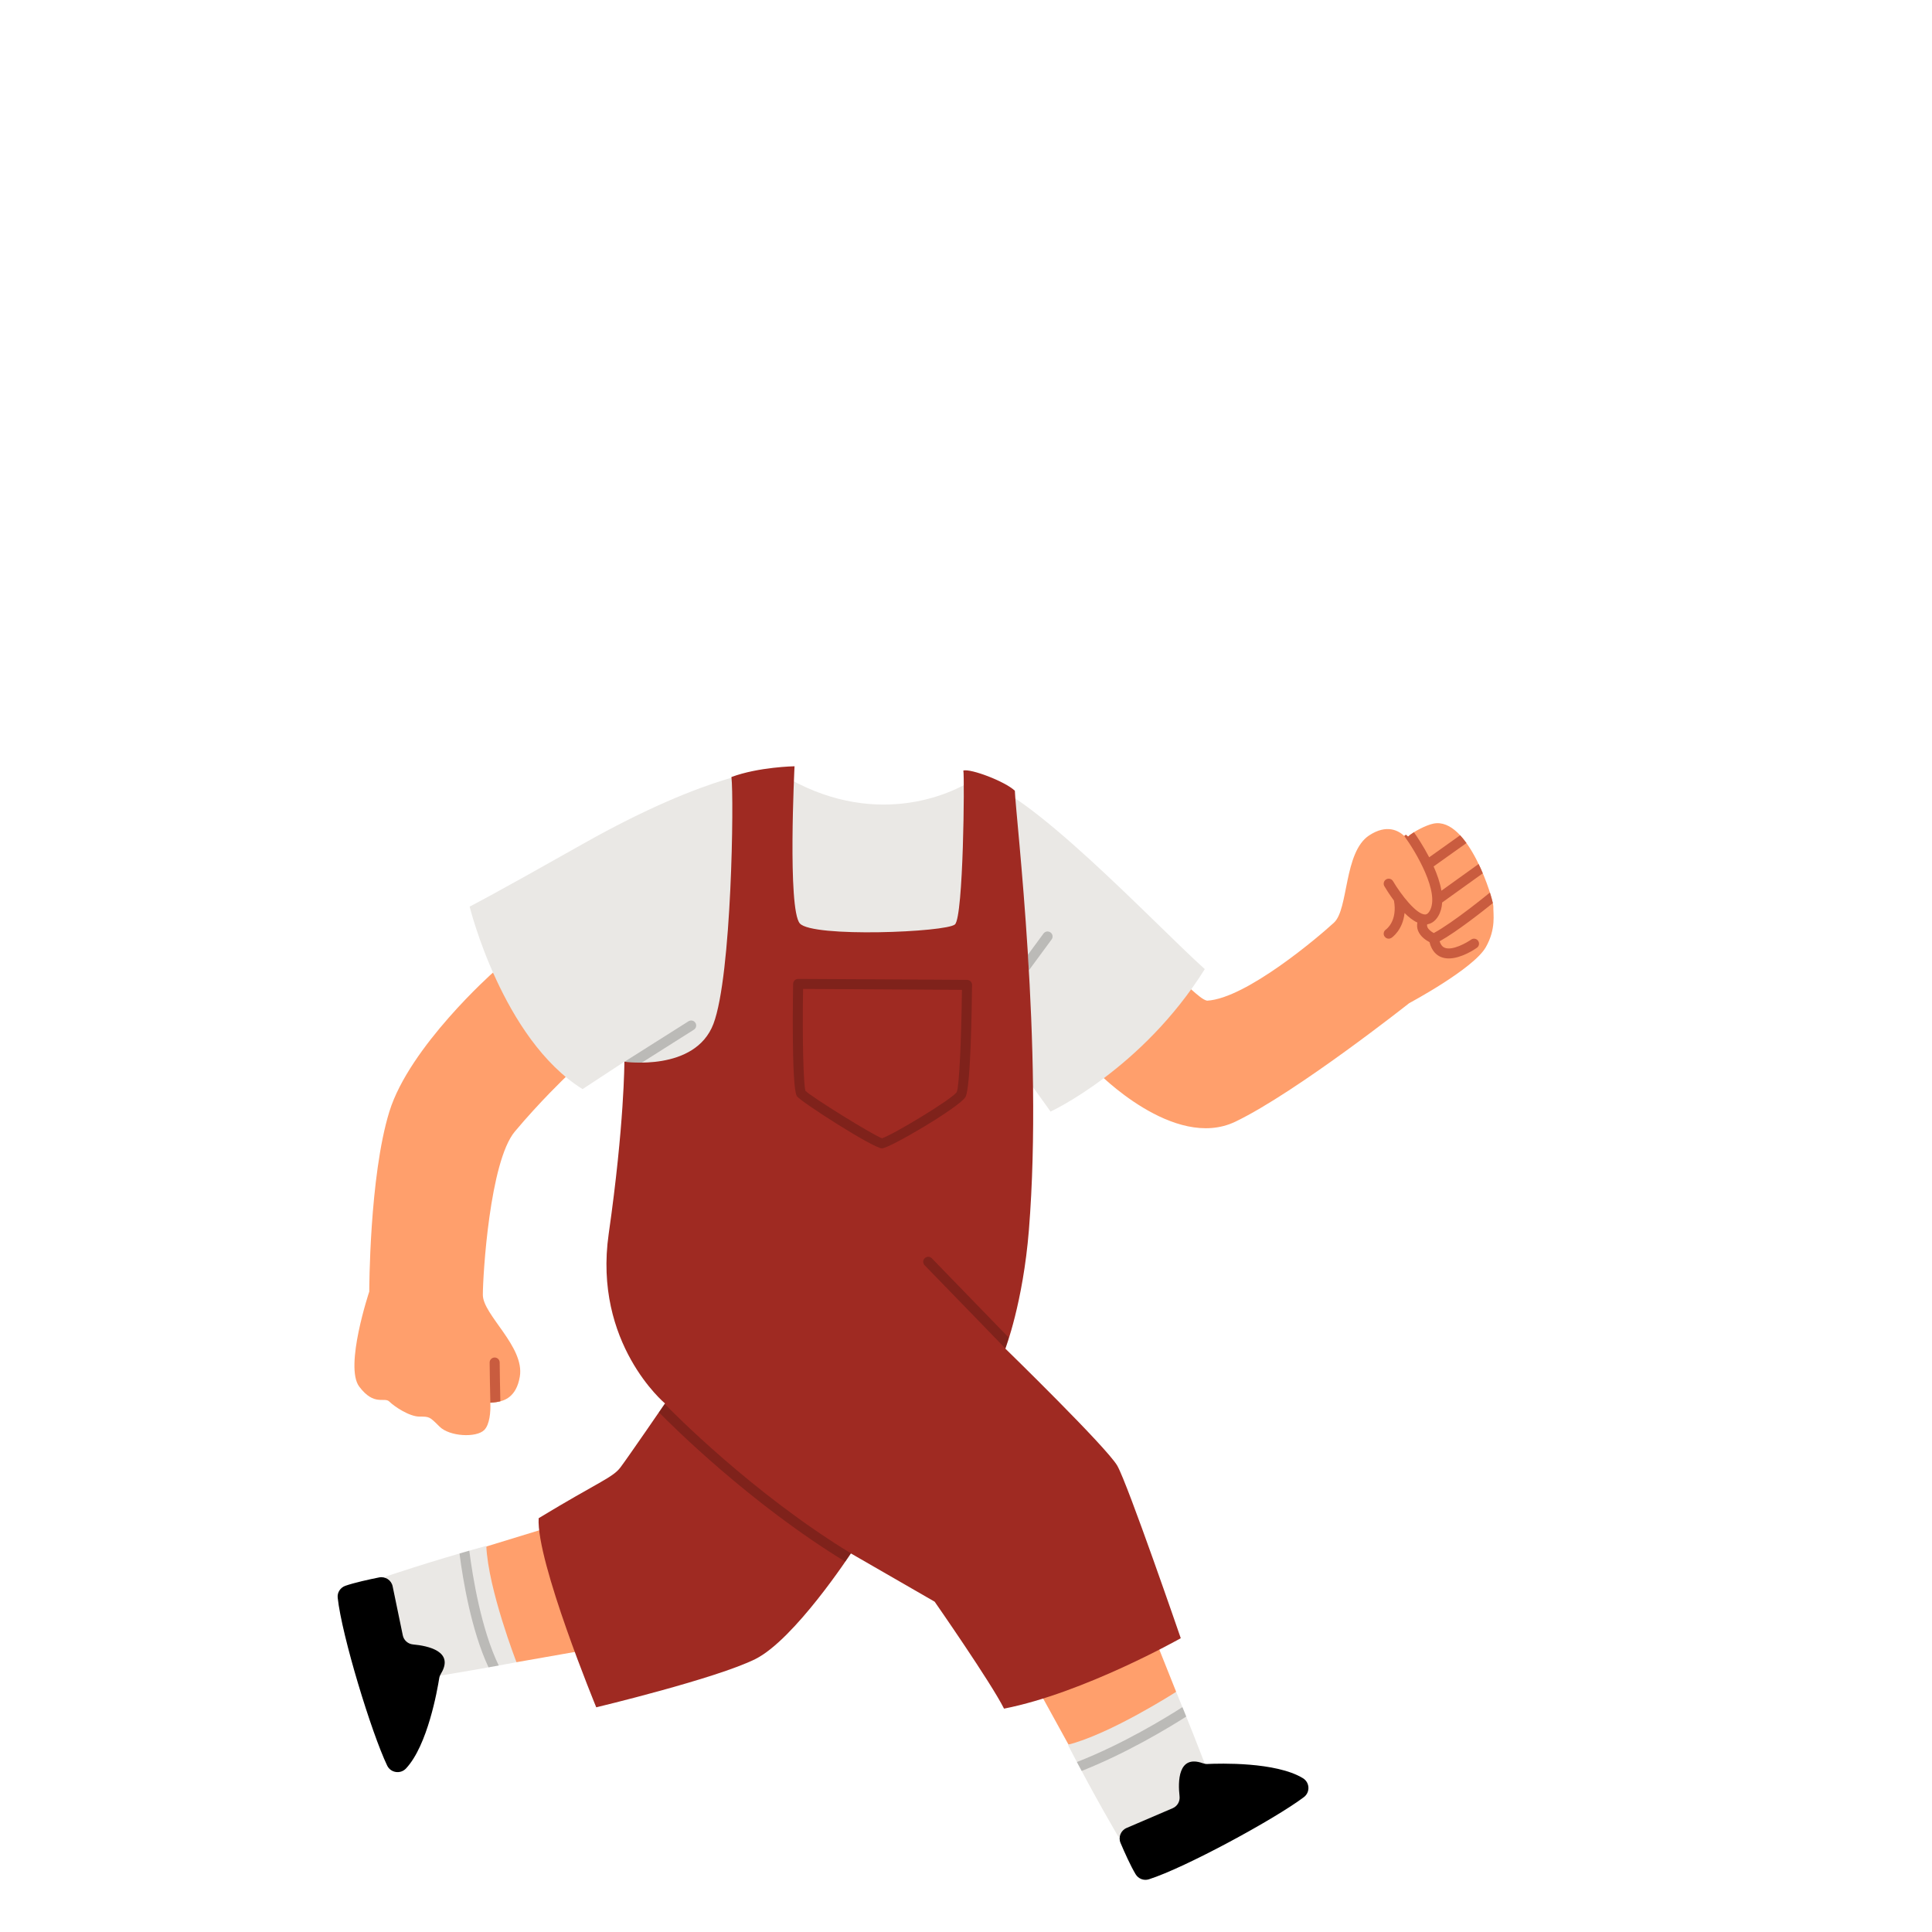 <svg xmlns="http://www.w3.org/2000/svg" xmlns:xlink="http://www.w3.org/1999/xlink" width="350" zoomAndPan="magnify" viewBox="0 0 262.5 262.5" height="350" preserveAspectRatio="xMidYMid meet" version="1.0"><defs><filter x="0%" y="0%" width="100%" height="100%" id="9836252af3"><feColorMatrix values="0 0 0 0 1 0 0 0 0 1 0 0 0 0 1 0 0 0 1 0" color-interpolation-filters="sRGB"/></filter><clipPath id="08c7323ffb"><path d="M 52 104.074 L 164 104.074 L 164 250 L 52 250 Z M 52 104.074 " clip-rule="nonzero"/></clipPath><clipPath id="b1b132636a"><path d="M 45.805 214 L 178 214 L 178 255.574 L 45.805 255.574 Z M 45.805 214 " clip-rule="nonzero"/></clipPath><clipPath id="1a6d61484c"><path d="M 73 104.074 L 161 104.074 L 161 233 L 73 233 Z M 73 104.074 " clip-rule="nonzero"/></clipPath><mask id="508c236173"><g filter="url(#9836252af3)"><rect x="-26.25" width="315" fill="#000000" y="-26.25" height="315" fill-opacity="0.2"/></g></mask><clipPath id="e7878d70ab"><path d="M 0.043 0.48 L 99.93 0.48 L 99.93 114.742 L 0.043 114.742 Z M 0.043 0.48 " clip-rule="nonzero"/></clipPath><clipPath id="1399d6260f"><rect x="0" width="100" y="0" height="115"/></clipPath></defs><path fill="#ff9f6c" d="M 69.945 153.75 C 66.539 157.828 65.605 173.215 65.605 175.934 C 65.605 178.648 71.309 182.961 70.629 187.039 C 70.156 189.867 68.465 190.359 67.422 190.508 C 67.137 190.547 66.98 190.559 66.621 190.586 C 66.68 191.848 66.527 193.562 65.793 194.297 C 64.715 195.371 61.082 195.191 59.719 193.832 C 58.355 192.473 58.355 192.473 56.992 192.473 C 55.629 192.473 53.582 191.113 52.902 190.434 C 52.219 189.754 50.855 191.113 48.809 188.398 C 46.766 185.68 50.172 175.488 50.172 175.488 C 50.172 175.488 50.172 159.863 52.902 151.035 C 55.629 142.203 66.988 132.137 66.988 132.137 L 76.875 146.32 C 76.875 146.32 73.355 149.676 69.945 153.75 Z M 153.285 136.766 L 149.039 145.598 C 149.039 145.598 159.516 156.422 167.863 152.395 C 176.211 148.371 191.469 136.297 191.469 136.297 C 191.469 136.297 200.18 131.652 201.871 128.703 C 203.305 126.203 202.867 124.141 202.902 123.18 C 202.938 122.223 199.492 110.953 194.766 111.902 C 193.746 112.109 191.941 113.047 191.309 113.672 C 191.047 113.426 191.059 113.336 190.801 113.586 C 190.039 112.867 188.426 111.926 186.023 113.508 C 182.566 115.789 183.25 123.504 181.25 125.355 C 179.254 127.203 169.324 135.672 164.008 135.961 C 162.973 135.781 160.898 133.266 159.305 132.469 C 157.879 131.758 154.012 135.348 153.285 136.766 Z M 156.129 220.652 L 159.805 229.867 C 159.805 229.867 156.551 237.445 145.176 237.035 L 139.918 227.48 M 79.973 224.121 L 70.172 225.844 C 70.172 225.844 70.176 225.844 70.176 225.844 C 70.176 225.844 61.434 219.566 66.078 210.121 L 76.535 206.918 " fill-opacity="1" fill-rule="nonzero"/><g clip-path="url(#08c7323ffb)"><path fill="#eae8e5" d="M 132.332 105.859 C 139.152 106.539 156.879 125.559 163.695 131.672 C 155.141 145.316 142.734 151.031 142.734 151.031 C 142.734 151.031 130.281 133.059 130.281 138.492 C 101.645 143.926 87.387 170.598 84.66 169.238 C 84.66 165.164 84.836 144.25 84.836 144.25 C 84.836 144.25 82.016 146.09 79.152 147.977 C 68.242 141.184 63.809 123.18 63.809 123.18 C 63.809 123.18 66.539 121.82 79.152 114.688 C 96.66 104.789 105.059 104.5 105.059 104.5 C 117.332 112.652 128.242 108.574 132.332 105.859 Z M 163.719 239.688 C 164.434 246.969 151.969 249.578 151.969 249.578 C 151.969 249.578 148.832 244.309 145.09 237.059 C 150.875 235.605 159.805 229.867 159.805 229.867 C 159.805 229.867 161.504 233.945 163.719 239.688 Z M 59.73 227.684 C 52.426 226.906 52.383 214.219 52.383 214.219 C 52.383 214.219 58.191 212.223 66.074 210.035 C 66.336 215.969 70.176 225.844 70.176 225.844 C 70.176 225.844 65.82 226.68 59.73 227.684 Z M 59.73 227.684 " fill-opacity="1" fill-rule="nonzero"/></g><path fill="#c95c3f" d="M 202.832 122.703 C 201.605 123.691 197.988 126.566 195.602 127.891 C 195.816 128.57 196.164 128.715 196.293 128.77 C 197.34 129.199 199.281 128.086 199.879 127.664 C 200.184 127.445 200.609 127.516 200.828 127.824 C 201.047 128.129 200.977 128.551 200.672 128.77 C 200.426 128.945 198.57 130.223 196.844 130.223 C 196.477 130.223 196.113 130.164 195.773 130.023 C 195.223 129.797 194.535 129.254 194.227 128.008 C 193.77 127.77 192.992 127.266 192.672 126.461 C 192.531 126.102 192.504 125.727 192.578 125.348 C 191.98 125.074 191.387 124.602 190.836 124.051 C 190.605 126.355 189.141 127.371 189.062 127.422 C 188.945 127.5 188.812 127.539 188.684 127.539 C 188.465 127.539 188.246 127.43 188.117 127.234 C 187.906 126.926 187.992 126.504 188.301 126.297 C 188.379 126.242 189.898 125.129 189.398 122.367 C 188.758 121.504 188.281 120.727 188.094 120.41 C 187.906 120.086 188.012 119.668 188.34 119.48 C 188.66 119.289 189.078 119.398 189.27 119.723 C 190.379 121.598 192.457 124.246 193.617 124.25 C 193.711 124.246 193.957 124.254 194.234 123.793 C 195.719 121.324 192.301 115.648 190.859 113.672 C 190.836 113.641 190.832 113.605 190.816 113.574 C 191.055 113.344 191.051 113.434 191.309 113.672 C 191.492 113.492 191.777 113.285 192.109 113.078 C 192.492 113.617 193.363 114.902 194.184 116.48 L 198.387 113.488 C 198.688 113.809 198.973 114.168 199.246 114.547 L 194.785 117.723 C 195.262 118.789 195.66 119.926 195.844 121.02 L 200.898 117.391 C 201.105 117.816 201.293 118.238 201.469 118.656 L 195.945 122.621 C 195.906 123.301 195.738 123.934 195.402 124.492 C 194.945 125.25 194.383 125.516 193.91 125.586 C 193.879 125.754 193.906 125.875 193.938 125.957 C 194.078 126.309 194.496 126.605 194.805 126.773 C 197.5 125.324 202.332 121.355 202.383 121.312 C 202.402 121.301 202.422 121.297 202.441 121.285 C 202.625 121.871 202.758 122.359 202.832 122.703 Z M 67.207 184.445 C 66.832 184.445 66.527 184.75 66.527 185.125 C 66.527 186.188 66.594 189.242 66.625 190.586 C 66.98 190.559 67.141 190.547 67.422 190.508 C 67.594 190.48 67.785 190.445 67.984 190.395 C 67.953 188.984 67.891 186.121 67.891 185.125 C 67.891 184.75 67.586 184.445 67.207 184.445 Z M 67.207 184.445 " fill-opacity="1" fill-rule="nonzero"/><g clip-path="url(#b1b132636a)"><path fill="#000000" d="M 163.41 239.566 C 160.031 238.367 160.043 242.094 160.266 244.062 C 160.344 244.75 159.969 245.406 159.332 245.68 L 153.066 248.367 C 152.277 248.707 151.91 249.617 152.25 250.406 C 152.793 251.688 153.621 253.531 154.293 254.648 C 154.664 255.266 155.406 255.562 156.098 255.34 C 161.031 253.77 173.199 247.16 177.152 244.18 C 178.039 243.512 177.969 242.172 177.02 241.598 C 173.355 239.367 165.703 239.594 164.043 239.672 C 163.828 239.68 163.613 239.641 163.41 239.566 Z M 59.91 227.402 C 61.773 224.352 58.109 223.609 56.125 223.43 C 55.434 223.367 54.863 222.867 54.727 222.191 L 53.348 215.535 C 53.176 214.695 52.355 214.156 51.512 214.324 C 50.141 214.598 48.16 215.031 46.926 215.461 C 46.246 215.703 45.805 216.367 45.883 217.082 C 46.43 222.215 50.469 235.426 52.602 239.883 C 53.078 240.883 54.41 241.086 55.168 240.277 C 58.098 237.148 59.422 229.637 59.68 228 C 59.715 227.789 59.801 227.586 59.91 227.402 Z M 59.91 227.402 " fill-opacity="1" fill-rule="nonzero"/></g><g clip-path="url(#1a6d61484c)"><path fill="#9f2a22" d="M 107.953 104.113 C 107.953 104.113 106.98 123.516 108.672 125.465 C 110.359 127.414 128.594 126.664 129.75 125.598 C 130.906 124.535 131.066 105.664 130.891 104.688 C 131.926 104.422 136.508 106.148 137.887 107.434 C 138.02 111.156 141.797 142.258 139.797 167.113 C 139 177.008 136.598 183.238 136.598 183.238 C 136.598 183.238 150.379 196.664 151.805 199.145 C 153.227 201.625 160.43 222.582 160.43 222.582 C 160.43 222.582 147.27 230.023 136.418 232.152 C 134.641 228.605 126.992 217.621 126.992 217.621 L 115.609 211.062 C 115.609 211.062 107.961 222.758 102.625 225.418 C 97.289 228.074 81.012 231.973 81.012 231.973 C 81.012 231.973 72.832 212.125 73.188 206.277 C 81.367 201.316 83.238 200.785 84.305 199.367 C 85.371 197.949 90.352 190.684 90.352 190.684 C 90.352 190.684 80.57 182.531 82.703 167.645 C 84.836 152.758 84.836 144.25 84.836 144.25 C 84.836 144.25 94.441 145.668 96.934 139.113 C 99.422 132.555 99.734 108.41 99.379 105.574 C 103.07 104.199 107.953 104.113 107.953 104.113 Z M 107.953 104.113 C 107.953 104.113 106.98 123.516 108.672 125.465 C 110.359 127.414 128.594 126.664 129.75 125.598 C 130.906 124.535 131.066 105.664 130.891 104.688 C 131.926 104.422 136.508 106.148 137.887 107.434 C 138.02 111.156 141.797 142.258 139.797 167.113 C 139 177.008 136.598 183.238 136.598 183.238 C 136.598 183.238 150.379 196.664 151.805 199.145 C 153.227 201.625 160.43 222.582 160.43 222.582 C 160.43 222.582 147.27 230.023 136.418 232.152 C 134.641 228.605 126.992 217.621 126.992 217.621 L 115.609 211.062 C 115.609 211.062 107.961 222.758 102.625 225.418 C 97.289 228.074 81.012 231.973 81.012 231.973 C 81.012 231.973 72.832 212.125 73.188 206.277 C 81.367 201.316 83.238 200.785 84.305 199.367 C 85.371 197.949 90.352 190.684 90.352 190.684 C 90.352 190.684 80.57 182.531 82.703 167.645 C 84.836 152.758 84.836 144.25 84.836 144.25 C 84.836 144.25 94.441 145.668 96.934 139.113 C 99.422 132.555 99.734 108.41 99.379 105.574 C 103.07 104.199 107.953 104.113 107.953 104.113 Z M 107.953 104.113 " fill-opacity="1" fill-rule="nonzero"/></g><g mask="url(#508c236173)"><g transform="matrix(1, 0, 0, 1, 62, 126)"><g clip-path="url(#1399d6260f)"><g clip-path="url(#e7878d70ab)"><path fill="#000000" d="M 69.875 7.34 C 69.75 7.211 69.574 7.141 69.395 7.137 C 69.195 7.137 49.348 7.004 46.445 7.004 C 46.074 7.004 45.77 7.301 45.762 7.672 C 45.754 8.242 45.504 21.66 46.262 22.922 C 46.691 23.637 56.68 30.027 57.828 30.027 C 58.863 30.027 68.426 24.398 69.184 23.035 C 69.883 21.785 70.039 11.074 70.07 7.824 C 70.074 7.645 70.004 7.469 69.875 7.34 Z M 67.996 22.371 C 67.375 23.348 59.262 28.219 57.836 28.656 C 56.59 28.211 48.371 23.125 47.434 22.211 C 47.18 21.328 46.992 15.594 47.113 8.367 C 51.078 8.379 65.391 8.469 68.699 8.492 C 68.625 14.832 68.344 21.602 67.996 22.371 Z M 75.035 55.715 C 73.477 54.102 69.551 50.047 64.609 44.965 C 64.348 44.695 63.918 44.688 63.645 44.949 C 63.375 45.211 63.367 45.641 63.629 45.91 C 69.328 51.77 73.68 56.27 74.602 57.223 C 74.617 57.176 74.781 56.652 75.035 55.715 Z M 53.609 85.062 L 53.699 85.113 C 53.691 85.109 53.684 85.098 53.676 85.09 C 40.277 76.938 29.336 65.805 28.309 64.746 C 28.207 64.895 27.922 65.309 27.523 65.891 C 29.367 67.766 39.973 78.32 52.852 86.184 C 53.332 85.484 53.609 85.062 53.609 85.062 Z M 0.434 85.074 C 0.902 88.73 2.039 95.531 4.375 100.543 C 4.883 100.449 5.348 100.367 5.762 100.293 C 3.387 95.383 2.227 88.293 1.762 84.688 C 1.309 84.816 0.867 84.945 0.434 85.074 Z M 84.961 114.617 C 91.066 112.215 96.773 108.758 99.176 107.227 C 98.984 106.754 98.812 106.328 98.656 105.945 C 96.43 107.375 90.57 110.969 84.316 113.406 C 84.535 113.82 84.75 114.223 84.961 114.617 Z M 25.207 18.379 L 32.273 13.906 C 32.594 13.707 32.688 13.285 32.484 12.969 C 32.281 12.652 31.863 12.559 31.543 12.762 L 22.859 18.254 C 22.992 18.273 23.914 18.391 25.207 18.379 Z M 77.793 5.84 L 80.883 1.641 C 81.105 1.336 81.039 0.914 80.734 0.691 C 80.43 0.469 80.004 0.535 79.781 0.836 L 77.664 3.715 C 77.707 4.414 77.75 5.121 77.793 5.84 Z M 77.793 5.84 " fill-opacity="1" fill-rule="nonzero"/></g></g></g></g></svg>